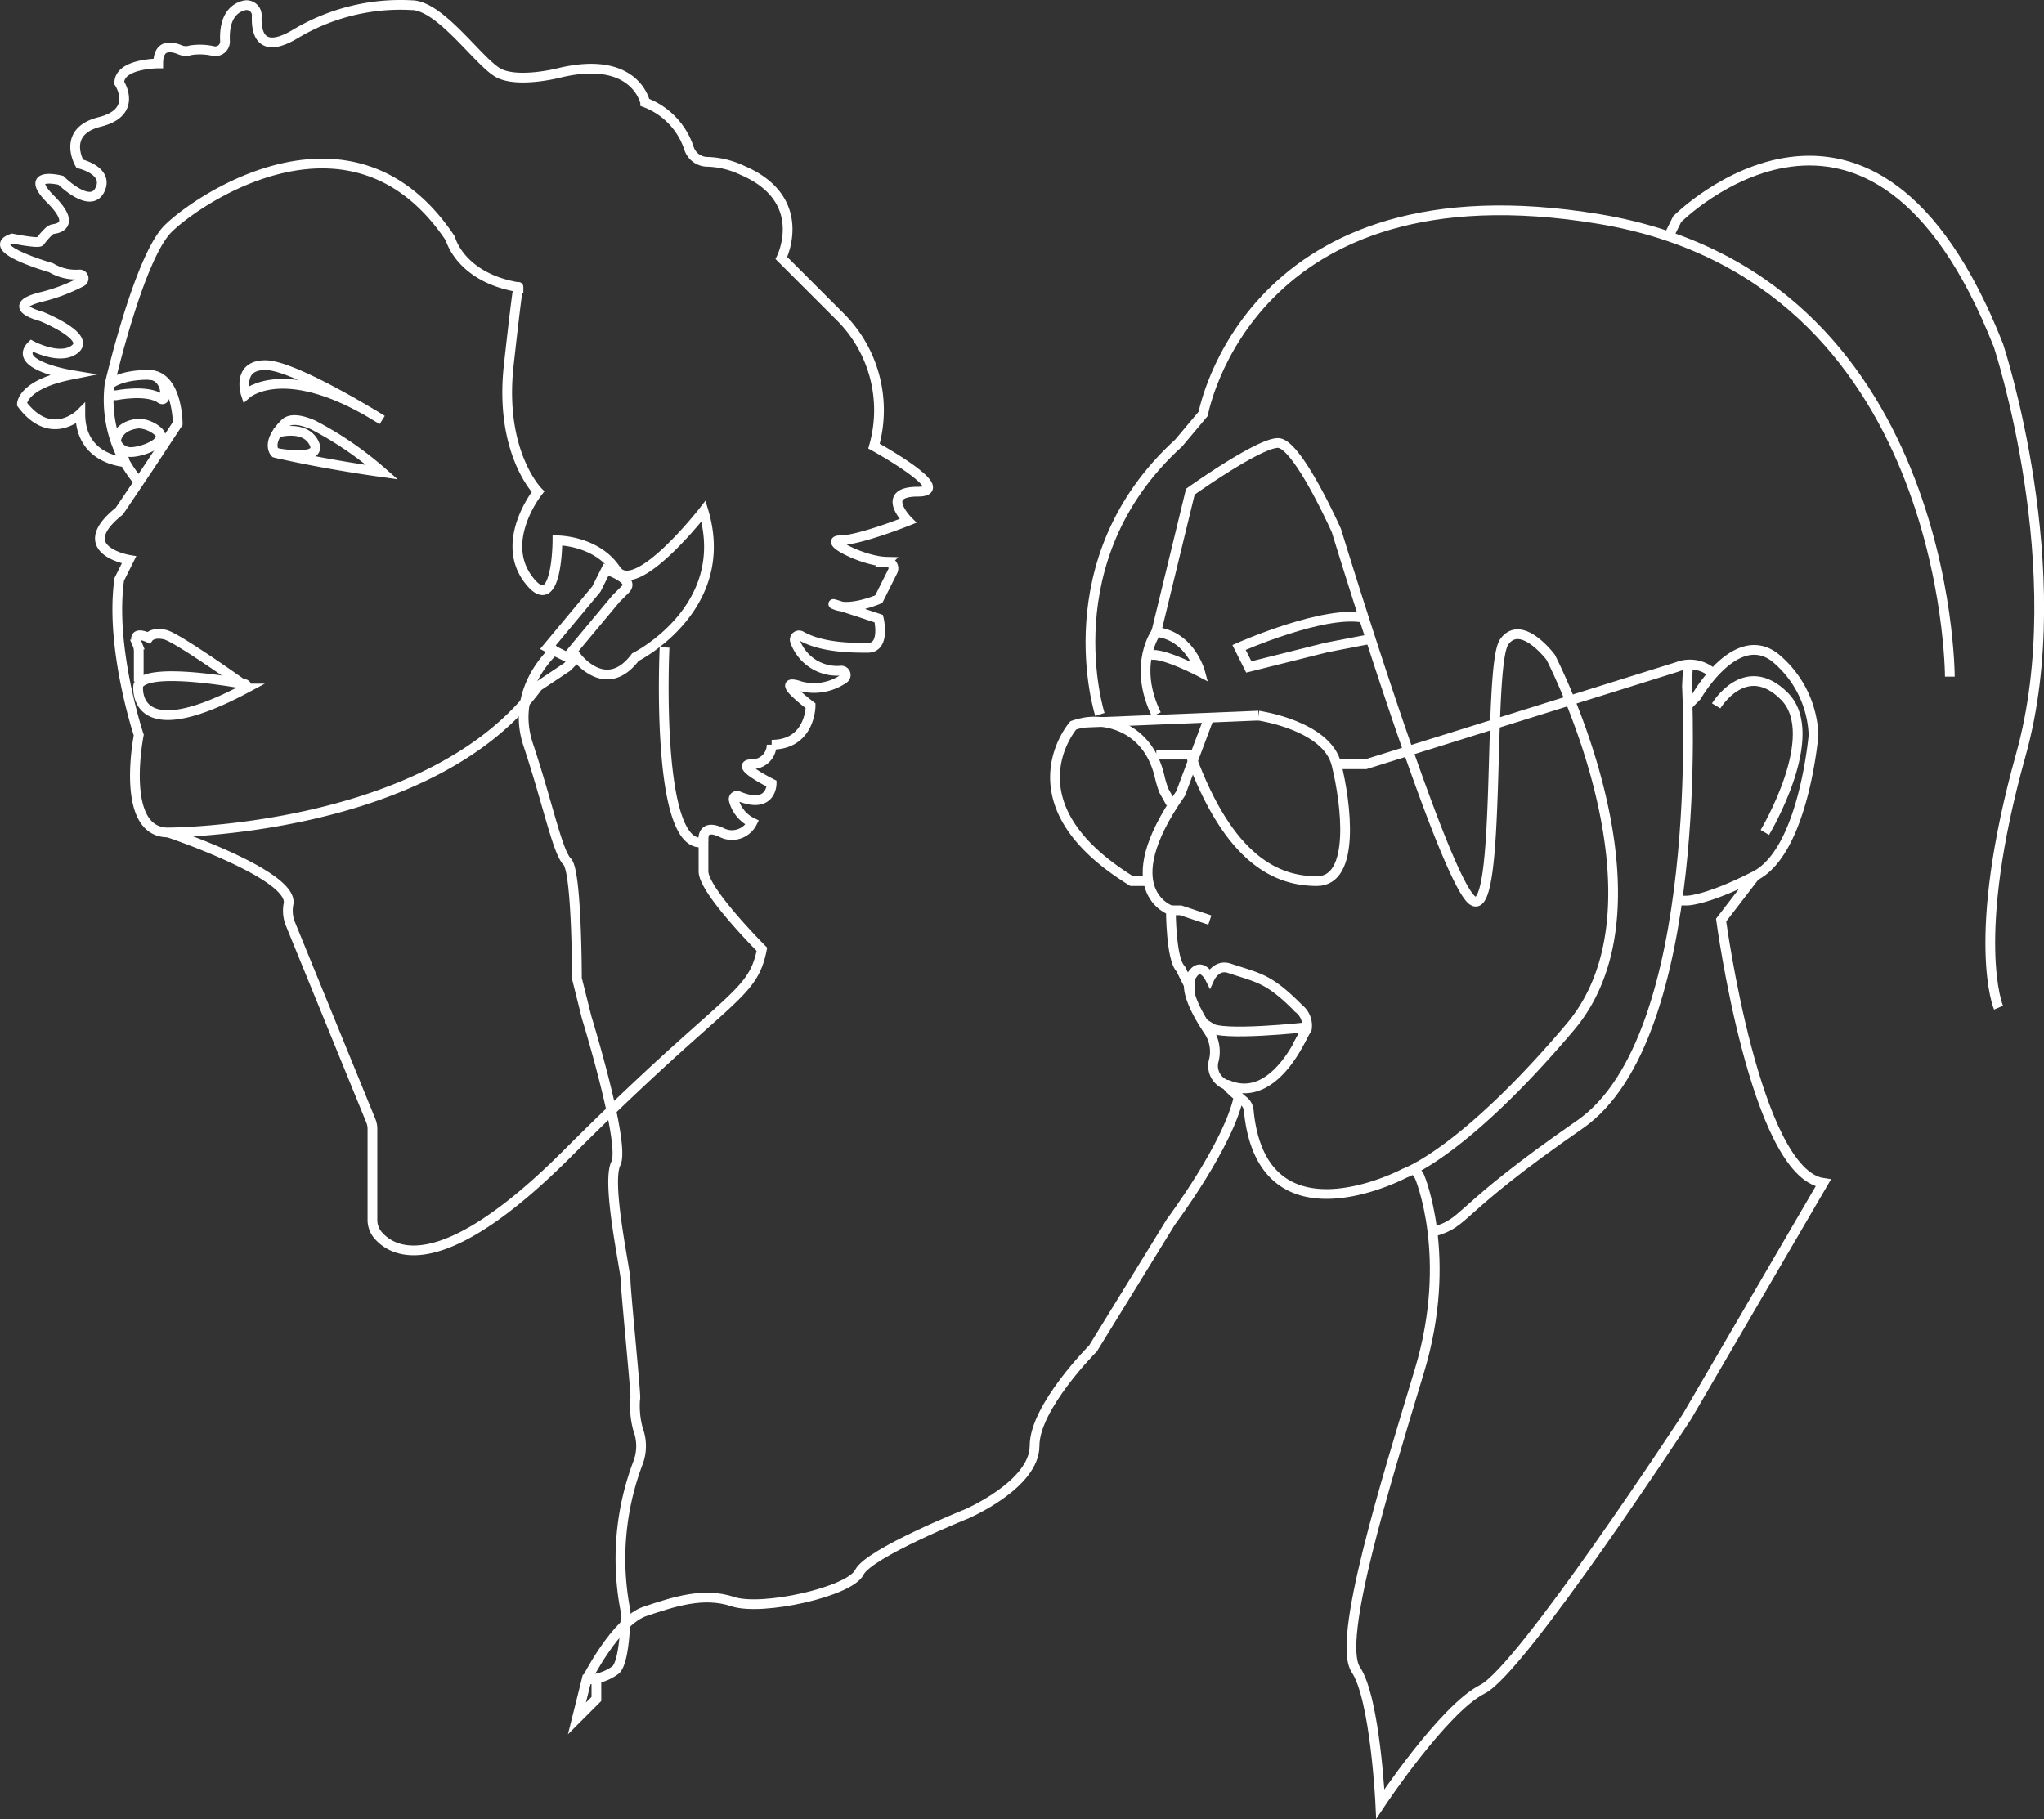 <svg id="Calque_1" data-name="Calque 1" xmlns="http://www.w3.org/2000/svg" viewBox="0 0 209.92 186.83"><rect x="0" y="0" width="209.92" height="186.83" fill="#333333" stroke="none"/><defs><style>.cls-1{fill:none;stroke:#fff;stroke-miterlimit:10;}</style></defs><path class="cls-1" d="M867.49,493.77s-5,0-5-5c0,0-3,3-6-1,0,0,0-2,5-3,0,0-6-1-4-3,0,0,3,1.61,4.5.31s-3.5-3.31-3.5-3.31-4-1,0-2a18.05,18.05,0,0,0,4.13-1.56.4.4,0,0,0-.21-.75,4.91,4.91,0,0,1-2.92-.69s-7-2-4-3c0,0,2.77.56,2.88.28a7.25,7.25,0,0,1,.88-1,.9.9,0,0,1,.5-.26c.66-.09,2.17-.55-.26-3-3-3,1-2,1-2s3,3,4,1-2.06-2.7-2.06-2.7-1.94-3.3,2.06-4.3,2-4,2-4c0-2,4-2,4-2,0-2,1.33-1.78,2.22-1.41a1.57,1.57,0,0,0,1.11.05,6.24,6.24,0,0,1,2.36.09,1,1,0,0,0,1.17-1c-.13-2.62,1-3.46,2-3.7a1.05,1.05,0,0,1,1.26,1.09c-.07,1.57.3,4,3.89,1.89a21,21,0,0,1,12-3c3,0,7,6,9,7s6,0,6,0c8-2,9,3,9,3A7.53,7.53,0,0,1,925,461.5a2,2,0,0,0,1.92,1.39,8.91,8.91,0,0,1,3.57.88c7,3,4,9,4,9l6,6A13.53,13.53,0,0,1,944,492.09s8.49,4.68,4.49,4.68-1,3-1,3-5,2-7,2c-1.69,0,2.34,2.15,4.83,2.2a.67.67,0,0,1,.59,1l-1.42,2.84s-2.81,1.22-4.4.61,4.4,1.39,4.4,1.39.74,3-1.13,3c-1.59,0-4.71,0-6.84-1.22a.44.44,0,0,0-.62.56,4.59,4.59,0,0,0,4.73,3,.45.45,0,0,1,.26.83,5.38,5.38,0,0,1-4.4.78c-3-1,1,2,1,2s0,4-4,4a2,2,0,0,1-2,2c-2,0,2,2,2,2s0,2.7-3.41,1.28a.35.35,0,0,0-.48.42,3.55,3.55,0,0,0,1.89,2.3,2.33,2.33,0,0,1-3.18,1c-2.18-1-1.82,1-1.82,1" transform="translate(-854.24 -446.27)"/><path class="cls-1" d="M865.49,485.77s1-1,4-1,3,5,3,5l-3,4.55-3,4.45c-5,4,1,5,1,5l-1,2c-1,7,2,16,2,16s-2,10,3,10c0,0,27,0,38-15l3-2,1-1s3,4,6,0c0,0,10-5,7-15,0,0-7,9-9,6s-6-3-6-3,0,8-3,4,1-9,1-9-4-4-3-13,1-8,1-8c-6-1-7-5-7-5-10-15-26-4-29-1s-6,16-6,16a13.05,13.05,0,0,0,3,10" transform="translate(-854.24 -446.27)"/><path class="cls-1" d="M893.49,494.77a35.87,35.87,0,0,0-7.12-4.87c-1.24-.53-2.31-.7-2.88-.13-2,2-1,3-1,3s1.51.38,4.3.9C888.54,494,890.79,494.39,893.49,494.77Z" transform="translate(-854.24 -446.27)"/><path class="cls-1" d="M882.49,490.77s3-1,4,1-4,1-4,1" transform="translate(-854.24 -446.27)"/><path class="cls-1" d="M915.49,506.77l1-2s3,1,2,2l-1,1-5,6-1.25-.62-.75-.38Z" transform="translate(-854.24 -446.27)"/><path class="cls-1" d="M911.49,512.77s-5,4-3,10,3,11,4,12,1,12,1,12l1,4s4,13,3,15,1,11,1,12,1,11,1,12a9.11,9.11,0,0,0,.29,3.35,4.83,4.83,0,0,1,0,3.35,27.81,27.81,0,0,0-1.29,15.3s0,5-1,6a4.94,4.94,0,0,1-3,1l-1,4,2-2v-2" transform="translate(-854.24 -446.27)"/><path class="cls-1" d="M914.49,618.77s3-6,6-7,6-2,9-1,12-1,13-3,11-6,11-6,7-3,7-7,6-10,6-10l8-13s6-8,7-13" transform="translate(-854.24 -446.27)"/><path class="cls-1" d="M980.49,557.77a2.06,2.06,0,0,1-1.57-2.66,3.83,3.83,0,0,0-.59-3c-1.1-1.64-2.48-4.12-1.84-5.39,1-2,2,0,2,0s.66-1.45,2-1c3,1,4,1,7,4l.15.15a2.22,2.22,0,0,1,.82,2.05l-1,1.8" transform="translate(-854.24 -446.27)"/><path class="cls-1" d="M981.49,551.77" transform="translate(-854.24 -446.27)"/><path class="cls-1" d="M978.49,519.77l-3,8c-7,10-1,12-1,12s0,5,1,6l1,2v-1" transform="translate(-854.24 -446.27)"/><path class="cls-1" d="M978.49,540.77l-3-1h-1" transform="translate(-854.24 -446.27)"/><path class="cls-1" d="M974.49,528.77l-.73-1.31a11.43,11.43,0,0,1-.42-1.41c-1.25-5.34-5.79-6-7.87-5.55a8.06,8.06,0,0,0-1,.27s-7,8,6,16h1.61" transform="translate(-854.24 -446.27)"/><path class="cls-1" d="M983.49,519.77l-18,.73Z" transform="translate(-854.24 -446.27)"/><path class="cls-1" d="M983.49,519.77s7,1,8,5,2,12-2,12-9-2-13-13" transform="translate(-854.24 -446.27)"/><line class="cls-1" x1="118.75" y1="77.51" x2="122.75" y2="77.51"/><path class="cls-1" d="M1030.49,515.77a3.53,3.53,0,0,0-4-1l-32,10h-3" transform="translate(-854.24 -446.27)"/><path class="cls-1" d="M994.49,509.77c-4-1-13,3-13,3l1,2,8-2,4.51-.87" transform="translate(-854.24 -446.27)"/><path class="cls-1" d="M973,511.18" transform="translate(-854.24 -446.27)"/><path class="cls-1" d="M972.1,513.77c.6-1,5.39,1.51,5.39,1.51s-1-3.7-4.5-4.1l3.5-14.41s7-5,9-5,6,9,6,9,11,36,14,38,1.49-24.16,3.24-26.58,4.76,1.58,4.76,1.58,13,25,2,38-17,15-17,15-14.6,7.79-16-6.4a1.46,1.46,0,0,0-.5-1c-.79-.65-2.25-1.91-1.55-1.63,5,2,8-6,8-6" transform="translate(-854.24 -446.27)"/><path class="cls-1" d="M973,511.18s-2.5,3.34,0,8.47" transform="translate(-854.24 -446.27)"/><path class="cls-1" d="M995,511.9" transform="translate(-854.24 -446.27)"/><path class="cls-1" d="M994.49,509.77" transform="translate(-854.24 -446.27)"/><path class="cls-1" d="M893.49,489.41c-10-6.36-14-2.64-14-2.64s-1-3,2-3S893.49,489.41,893.49,489.41Z" transform="translate(-854.24 -446.27)"/><path class="cls-1" d="M977.81,551.35l.68.42c1,1,10,0,10,0" transform="translate(-854.24 -446.27)"/><path class="cls-1" d="M962.61,526.31" transform="translate(-854.24 -446.27)"/><path class="cls-1" d="M967.2,519.65s-5.1-15.88,8.09-27.88l2.52-3s4.68-26,40.68-20,36,47,36,47" transform="translate(-854.24 -446.27)"/><path class="cls-1" d="M1059.49,549.77s-3-7,2.3-26-2.3-42-2.3-42c-13-33-33-13-33-13l-.88,1.78" transform="translate(-854.24 -446.27)"/><path class="cls-1" d="M999.5,566.31l.52.79s3.53,8.23,0,19.95-8.53,27.72-6.53,30.72S996,631.55,996,631.55s6.49-9.78,10.49-11.78,21-28,21-28l14-24c-7-1-10.49-27-10.49-27l3.49-4.54" transform="translate(-854.24 -446.27)"/><path class="cls-1" d="M1027.6,518.68l.89-.91s4-7,8-4a10.8,10.8,0,0,1,4,8s-1,11.91-6,14.46-7,2.54-7,2.54h-1" transform="translate(-854.24 -446.27)"/><path class="cls-1" d="M1001.49,572.77c3.51-1,2-2,15-11s11-45,11-45l.11-2.21" transform="translate(-854.24 -446.27)"/><path class="cls-1" d="M1030.49,518.77s3-5,7-1-2,14-2,14" transform="translate(-854.24 -446.27)"/><path class="cls-1" d="M922.49,512.77s-1,21,4,20v3c0,2,6,8,6,8-1,5-3.5,4.5-20,21-13.11,13.11-18,10.09-19.48,8.3a2.42,2.42,0,0,1-.52-1.5v-9.36a2.17,2.17,0,0,0-.17-.84L884,541a3.71,3.71,0,0,1-.12-1.93c.45-3-12.38-7.3-12.38-7.3" transform="translate(-854.24 -446.27)"/><path class="cls-1" d="M934.49,515.83" transform="translate(-854.24 -446.27)"/><path class="cls-1" d="M868.49,489.77a3.29,3.29,0,0,1,1.91.75c1.28,1.06-1.31,2.11-2.61,2.18a1.6,1.6,0,0,1-1.64-1.1S866.19,490,868.49,489.77Z" transform="translate(-854.24 -446.27)"/><path class="cls-1" d="M869.49,484.77c2,0,2,3,1.25,2.45-1.38-1-4.59-.35-4.59-.35l-.77,0" transform="translate(-854.24 -446.27)"/><path class="cls-1" d="M868.44,516.66s-.88,6.66,11,.33a.25.25,0,0,0-.07-.46C877,516.11,869.25,514.87,868.44,516.66Z" transform="translate(-854.24 -446.27)"/><path class="cls-1" d="M879.49,516.77s-7-5-8.29-5.31-1.71.31-1.71.31-1.79-.89-1.14.7a1.75,1.75,0,0,1,.14.64v3.16" transform="translate(-854.24 -446.27)"/></svg>